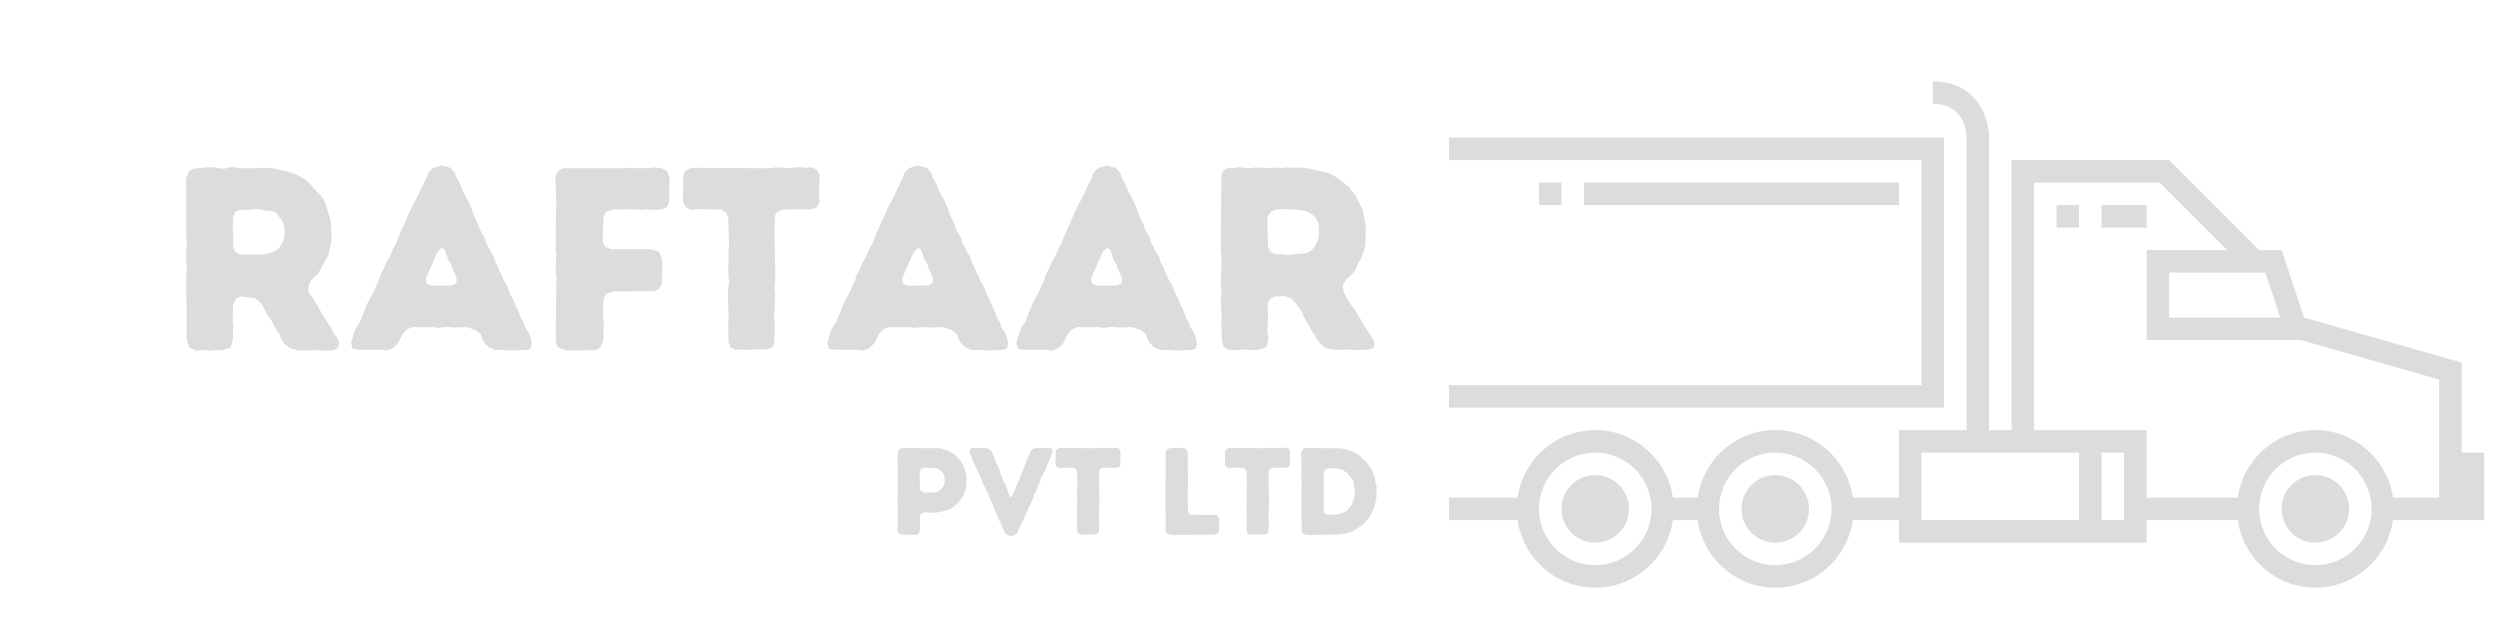 <svg xmlns="http://www.w3.org/2000/svg" xmlns:xlink="http://www.w3.org/1999/xlink" width="311" zoomAndPan="magnify" viewBox="0 0 233.25 58.5" height="78" preserveAspectRatio="xMidYMid meet" version="1.0"><defs><g/><clipPath id="5069edcc8e"><path d="M 135.188 12 L 182 12 L 182 39 L 135.188 39 Z M 135.188 12 " clip-rule="nonzero"/></clipPath><clipPath id="4a066d03b6"><path d="M 135.188 7.062 L 231.863 7.062 L 231.863 55 L 135.188 55 Z M 135.188 7.062 " clip-rule="nonzero"/></clipPath></defs><g clip-path="url(#5069edcc8e)"><path fill="#dcdcdc" d="M 181.379 12.836 L 135.188 12.836 L 135.188 14.934 L 179.281 14.934 L 179.281 35.93 L 135.188 35.93 L 135.188 38.031 L 181.379 38.031 Z M 181.379 12.836 " fill-opacity="1" fill-rule="nonzero"/></g><path fill="#dcdcdc" d="M 196.078 19.133 L 200.277 19.133 L 200.277 21.234 L 196.078 21.234 Z M 196.078 19.133 " fill-opacity="1" fill-rule="nonzero"/><path fill="#dcdcdc" d="M 191.879 19.133 L 193.977 19.133 L 193.977 21.234 L 191.879 21.234 Z M 191.879 19.133 " fill-opacity="1" fill-rule="nonzero"/><g clip-path="url(#4a066d03b6)"><path fill="#dcdcdc" d="M 229.672 33.832 L 214.973 29.633 L 212.875 23.332 L 210.773 23.332 L 202.375 14.934 L 187.68 14.934 L 187.68 40.129 L 185.578 40.129 L 185.578 12.836 C 185.578 11.023 184.484 7.586 180.328 7.586 L 180.328 9.688 C 183.293 9.688 183.473 12.316 183.48 12.836 L 183.48 40.129 L 177.18 40.129 L 177.18 46.43 L 172.875 46.43 C 172.363 42.871 169.332 40.129 165.633 40.129 C 161.934 40.129 158.902 42.871 158.391 46.43 L 156.078 46.43 C 155.566 42.871 152.535 40.129 148.836 40.129 C 145.141 40.129 142.105 42.871 141.594 46.43 L 135.188 46.43 L 135.188 48.527 L 141.594 48.527 C 142.105 52.082 145.137 54.828 148.836 54.828 C 152.535 54.828 155.566 52.082 156.078 48.527 L 158.391 48.527 C 158.902 52.082 161.934 54.828 165.633 54.828 C 169.332 54.828 172.363 52.082 172.875 48.527 L 177.18 48.527 L 177.18 50.629 L 200.277 50.629 L 200.277 48.527 L 208.781 48.527 C 209.293 52.082 212.324 54.828 216.023 54.828 C 219.719 54.828 222.75 52.082 223.266 48.527 L 231.77 48.527 L 231.77 42.23 L 229.672 42.23 Z M 148.836 52.727 C 145.941 52.727 143.586 50.375 143.586 47.48 C 143.586 44.582 145.941 42.23 148.836 42.23 C 151.73 42.23 154.086 44.582 154.086 47.48 C 154.086 50.375 151.73 52.727 148.836 52.727 Z M 165.633 52.727 C 162.738 52.727 160.383 50.375 160.383 47.48 C 160.383 44.582 162.738 42.23 165.633 42.23 C 168.527 42.23 170.883 44.582 170.883 47.48 C 170.883 50.375 168.527 52.727 165.633 52.727 Z M 211.359 25.434 L 212.758 29.633 L 202.375 29.633 L 202.375 25.434 Z M 193.977 48.527 L 179.281 48.527 L 179.281 42.23 L 193.977 42.23 Z M 198.176 48.527 L 196.078 48.527 L 196.078 42.23 L 198.176 42.23 Z M 216.023 52.727 C 213.129 52.727 210.773 50.375 210.773 47.48 C 210.773 44.582 213.129 42.23 216.023 42.23 C 218.918 42.23 221.273 44.582 221.273 47.48 C 221.273 50.375 218.918 52.727 216.023 52.727 Z M 227.57 46.43 L 223.266 46.43 C 222.75 42.871 219.719 40.129 216.023 40.129 C 212.324 40.129 209.293 42.871 208.781 46.43 L 200.277 46.43 L 200.277 40.129 L 189.777 40.129 L 189.777 17.035 L 201.508 17.035 L 207.805 23.332 L 200.277 23.332 L 200.277 31.73 L 214.68 31.73 L 227.57 35.414 Z M 227.57 46.43 " fill-opacity="1" fill-rule="nonzero"/></g><path fill="#dcdcdc" d="M 143.586 17.035 L 145.688 17.035 L 145.688 19.133 L 143.586 19.133 Z M 143.586 17.035 " fill-opacity="1" fill-rule="nonzero"/><path fill="#dcdcdc" d="M 147.785 17.035 L 177.18 17.035 L 177.18 19.133 L 147.785 19.133 Z M 147.785 17.035 " fill-opacity="1" fill-rule="nonzero"/><path fill="#dcdcdc" d="M 151.984 47.48 C 151.984 47.898 151.906 48.297 151.746 48.684 C 151.586 49.07 151.359 49.41 151.062 49.707 C 150.77 50 150.426 50.23 150.043 50.387 C 149.656 50.547 149.254 50.629 148.836 50.629 C 148.418 50.629 148.016 50.547 147.629 50.387 C 147.246 50.23 146.906 50 146.609 49.707 C 146.312 49.41 146.086 49.07 145.926 48.684 C 145.766 48.297 145.688 47.898 145.688 47.48 C 145.688 47.062 145.766 46.66 145.926 46.273 C 146.086 45.887 146.312 45.547 146.609 45.254 C 146.906 44.957 147.246 44.73 147.629 44.57 C 148.016 44.41 148.418 44.328 148.836 44.328 C 149.254 44.328 149.656 44.41 150.043 44.57 C 150.426 44.73 150.77 44.957 151.062 45.254 C 151.359 45.547 151.586 45.887 151.746 46.273 C 151.906 46.66 151.984 47.062 151.984 47.48 Z M 151.984 47.48 " fill-opacity="1" fill-rule="nonzero"/><path fill="#dcdcdc" d="M 168.781 47.48 C 168.781 47.898 168.703 48.297 168.543 48.684 C 168.383 49.07 168.156 49.41 167.859 49.707 C 167.562 50 167.223 50.23 166.84 50.387 C 166.453 50.547 166.051 50.629 165.633 50.629 C 165.215 50.629 164.812 50.547 164.426 50.387 C 164.043 50.23 163.699 50 163.406 49.707 C 163.109 49.41 162.883 49.07 162.723 48.684 C 162.562 48.297 162.484 47.898 162.484 47.48 C 162.484 47.062 162.562 46.66 162.723 46.273 C 162.883 45.887 163.109 45.547 163.406 45.254 C 163.699 44.957 164.043 44.73 164.426 44.57 C 164.812 44.41 165.215 44.328 165.633 44.328 C 166.051 44.328 166.453 44.41 166.84 44.57 C 167.223 44.73 167.562 44.957 167.859 45.254 C 168.156 45.547 168.383 45.887 168.543 46.273 C 168.703 46.66 168.781 47.062 168.781 47.48 Z M 168.781 47.48 " fill-opacity="1" fill-rule="nonzero"/><path fill="#dcdcdc" d="M 219.172 47.48 C 219.172 47.898 219.094 48.297 218.934 48.684 C 218.773 49.07 218.547 49.41 218.25 49.707 C 217.953 50 217.613 50.23 217.227 50.387 C 216.844 50.547 216.441 50.629 216.023 50.629 C 215.605 50.629 215.203 50.547 214.816 50.387 C 214.43 50.23 214.09 50 213.797 49.707 C 213.5 49.41 213.273 49.07 213.113 48.684 C 212.953 48.297 212.875 47.898 212.875 47.48 C 212.875 47.062 212.953 46.66 213.113 46.273 C 213.273 45.887 213.5 45.547 213.797 45.254 C 214.09 44.957 214.43 44.73 214.816 44.57 C 215.203 44.41 215.605 44.328 216.023 44.328 C 216.441 44.328 216.844 44.41 217.227 44.57 C 217.613 44.73 217.953 44.957 218.25 45.254 C 218.547 45.547 218.773 45.887 218.934 46.273 C 219.094 46.66 219.172 47.062 219.172 47.48 Z M 219.172 47.48 " fill-opacity="1" fill-rule="nonzero"/><g fill="#dcdcdc" fill-opacity="1"><g transform="translate(15.586, 32.654)"><g><path d="M 1.82 -0.996 L 2.062 -0.242 L 2.77 0.074 L 3.254 0 L 4.031 0.074 L 4.422 0.023 L 5.148 0.023 L 5.926 -0.219 L 6.145 -0.922 L 6.145 -1.75 L 6.191 -2.188 L 6.121 -2.695 L 6.168 -4.25 L 6.387 -4.734 L 6.848 -5.004 L 8.258 -4.809 L 8.742 -4.395 L 9.035 -3.91 L 9.23 -3.473 L 9.738 -2.746 L 10.199 -1.871 L 10.469 -1.504 L 10.664 -1.02 L 10.93 -0.605 L 11.465 -0.172 L 12.289 0.047 L 14.207 0.023 L 14.668 0.074 L 15.473 0.047 L 15.934 -0.172 L 16.078 -0.703 L 15.812 -1.238 L 15.52 -1.578 L 15.324 -2.039 L 14.5 -3.277 L 14.281 -3.715 L 13.504 -4.98 L 13.211 -5.344 L 13.188 -5.926 L 13.406 -6.461 L 13.746 -6.824 L 14.086 -7.117 L 15.035 -8.816 L 15.352 -10.227 L 15.301 -11.754 L 15.227 -12.242 L 14.793 -13.625 L 14.598 -14.039 L 14.328 -14.426 L 12.945 -15.883 L 12.094 -16.344 L 11.172 -16.66 L 9.789 -16.977 L 9.012 -17 L 8.305 -16.953 L 6.848 -16.953 L 6.363 -17.051 L 5.879 -17.051 L 5.441 -16.93 L 4.953 -16.93 L 4.469 -17.027 L 3.934 -17.051 L 2.5 -16.93 L 2.062 -16.684 L 1.773 -16.004 L 1.797 -10.445 L 1.848 -9.957 L 1.773 -8.988 L 1.797 -8.453 L 1.797 -7.965 L 1.848 -7.504 L 1.797 -7.043 L 1.773 -5.074 L 1.82 -4.59 Z M 6.848 -8.891 L 6.363 -9.156 L 6.168 -9.547 L 6.168 -11.004 L 6.121 -11.414 L 6.168 -12.434 L 6.387 -12.898 L 6.898 -13.09 L 7.383 -13.066 L 8.355 -13.164 L 9.035 -13.02 L 9.668 -12.969 L 10.129 -12.848 L 10.734 -12.094 L 10.879 -11.707 L 10.977 -11.074 L 10.906 -10.348 L 10.688 -9.859 L 10.418 -9.496 L 10.152 -9.277 L 9.715 -9.082 L 9.012 -8.914 L 8.551 -8.891 L 7.383 -8.938 Z M 6.848 -8.891 "/></g></g></g><g fill="#dcdcdc" fill-opacity="1"><g transform="translate(32.44, 32.654)"><g><path d="M 0.316 -0.656 L 0.438 -0.145 L 0.922 -0.023 L 3.059 -0.023 L 3.691 0.047 L 4.25 -0.195 L 4.688 -0.633 L 5.102 -1.457 L 5.512 -1.918 L 6.098 -2.16 L 6.582 -2.113 L 7.941 -2.137 L 8.453 -2.062 L 9.012 -2.137 L 9.449 -2.137 L 9.957 -2.09 L 11.098 -2.137 L 11.902 -1.871 L 12.41 -1.48 L 12.531 -1.043 L 12.801 -0.605 L 13.211 -0.219 L 13.844 0.023 L 14.281 -0.023 L 15.133 0.047 L 16.637 0 L 17.074 -0.145 L 17.172 -0.656 L 17.027 -1.262 L 16.855 -1.699 L 16.539 -2.113 L 16.395 -2.598 L 16.152 -2.965 L 16.004 -3.426 L 15.594 -4.301 L 15.422 -4.762 L 15.18 -5.172 L 14.84 -6.07 L 14.574 -6.461 L 14.379 -6.945 L 14.16 -7.359 L 13.988 -7.844 L 13.77 -8.211 L 13.625 -8.695 L 13.359 -9.133 L 13.164 -9.547 L 12.922 -9.957 L 12.801 -10.418 L 12.312 -11.27 L 12.168 -11.73 L 11.73 -12.652 L 11.609 -13.043 L 11.246 -13.891 L 10.758 -14.793 L 10.371 -15.715 L 10.152 -16.078 L 10.008 -16.539 L 9.57 -17 L 8.742 -17.219 L 7.965 -16.977 L 7.504 -16.539 L 7.359 -16.102 L 6.316 -13.918 L 6.047 -13.48 L 4.688 -10.418 L 4.566 -10.008 L 4.301 -9.57 L 3.91 -8.695 L 3.547 -8.062 L 3.375 -7.602 L 3.035 -6.969 L 2.891 -6.461 L 2.672 -6.07 L 2.5 -5.586 L 1.82 -4.324 L 1.117 -2.551 L 0.824 -2.16 L 0.605 -1.676 Z M 7.82 -6 L 7.359 -6.191 L 7.285 -6.68 L 8.258 -8.891 L 8.477 -9.277 L 8.793 -9.52 L 9.082 -9.328 L 9.398 -8.379 L 9.668 -7.965 L 9.762 -7.578 L 10.008 -7.094 L 10.176 -6.656 L 10.129 -6.219 L 9.715 -6.023 Z M 7.82 -6 "/></g></g></g><g fill="#dcdcdc" fill-opacity="1"><g transform="translate(50.071, 32.654)"><g><path d="M 1.773 -0.68 L 2.016 -0.219 L 2.77 0.047 L 5.441 0.023 L 5.926 -0.219 L 6.242 -0.973 L 6.219 -1.723 L 6.266 -2.234 L 6.191 -3.277 L 6.219 -3.742 L 6.191 -4.203 L 6.242 -4.711 L 6.461 -5.223 L 7.188 -5.465 L 10.977 -5.488 L 11.438 -5.707 L 11.707 -6.191 L 11.684 -6.727 L 11.73 -8.184 L 11.656 -8.645 L 11.414 -9.156 L 10.688 -9.398 L 6.996 -9.398 L 6.438 -9.594 L 6.168 -10.031 L 6.168 -11.465 L 6.242 -11.973 L 6.219 -12.387 L 6.461 -12.871 L 7.164 -13.113 L 7.867 -13.09 L 8.574 -13.141 L 9.762 -13.066 L 10.25 -13.113 L 11.246 -13.066 L 11.73 -13.141 L 12.191 -13.359 L 12.363 -13.844 L 12.363 -14.305 L 12.41 -14.793 L 12.363 -15.254 L 12.41 -15.762 L 12.363 -16.273 L 12.121 -16.734 L 11.684 -16.953 L 11.098 -17.027 L 10.227 -16.953 L 9.715 -16.977 L 9.203 -16.953 L 8.742 -17 L 8.281 -16.953 L 2.477 -16.953 L 2.016 -16.711 L 1.75 -16.25 L 1.848 -13.332 L 1.797 -12.871 L 1.773 -9.422 L 1.848 -8.988 L 1.797 -8.523 L 1.797 -8.039 L 1.75 -7.504 L 1.848 -6.75 L 1.773 -1.723 L 1.82 -1.164 Z M 1.773 -0.68 "/></g></g></g><g fill="#dcdcdc" fill-opacity="1"><g transform="translate(63.306, 32.654)"><g><path d="M 4.664 -0.754 L 4.859 -0.242 L 5.367 0 L 5.828 -0.047 L 6.316 0 L 6.777 -0.047 L 8.281 -0.047 L 8.77 -0.242 L 8.961 -0.73 L 8.938 -1.191 L 8.988 -1.75 L 8.961 -2.719 L 8.891 -3.133 L 8.961 -3.645 L 9.012 -5.125 L 8.961 -5.562 L 9.035 -6.582 L 8.938 -11.414 L 9.012 -11.902 L 8.961 -12.434 L 9.156 -12.871 L 9.691 -13.09 L 10.105 -13.113 L 10.59 -13.09 L 11.027 -13.141 L 12.363 -13.113 L 12.922 -13.332 L 13.164 -13.82 L 13.113 -14.328 L 13.164 -16.32 L 12.922 -16.809 L 12.434 -17.051 L 11.852 -17 L 11.465 -17.051 L 11.004 -17.051 L 10.469 -16.977 L 9.98 -16.977 L 9.496 -17.027 L 9.012 -17.027 L 8.453 -16.953 L 1.215 -17 L 0.68 -16.758 L 0.438 -16.273 L 0.414 -13.844 L 0.68 -13.309 L 1.164 -13.066 L 1.797 -13.141 L 3.957 -13.113 L 4.395 -12.848 L 4.641 -12.387 L 4.711 -9.715 L 4.641 -8.961 L 4.688 -8.5 L 4.641 -8.016 L 4.641 -7.043 L 4.711 -6.34 L 4.613 -5.609 L 4.641 -5.125 L 4.613 -4.613 L 4.688 -3.133 L 4.641 -2.648 Z M 4.664 -0.754 "/></g></g></g><g fill="#dcdcdc" fill-opacity="1"><g transform="translate(76.881, 32.654)"><g><path d="M 0.316 -0.656 L 0.438 -0.145 L 0.922 -0.023 L 3.059 -0.023 L 3.691 0.047 L 4.25 -0.195 L 4.688 -0.633 L 5.102 -1.457 L 5.512 -1.918 L 6.098 -2.16 L 6.582 -2.113 L 7.941 -2.137 L 8.453 -2.062 L 9.012 -2.137 L 9.449 -2.137 L 9.957 -2.09 L 11.098 -2.137 L 11.902 -1.871 L 12.41 -1.48 L 12.531 -1.043 L 12.801 -0.605 L 13.211 -0.219 L 13.844 0.023 L 14.281 -0.023 L 15.133 0.047 L 16.637 0 L 17.074 -0.145 L 17.172 -0.656 L 17.027 -1.262 L 16.855 -1.699 L 16.539 -2.113 L 16.395 -2.598 L 16.152 -2.965 L 16.004 -3.426 L 15.594 -4.301 L 15.422 -4.762 L 15.18 -5.172 L 14.84 -6.07 L 14.574 -6.461 L 14.379 -6.945 L 14.16 -7.359 L 13.988 -7.844 L 13.77 -8.211 L 13.625 -8.695 L 13.359 -9.133 L 13.164 -9.547 L 12.922 -9.957 L 12.801 -10.418 L 12.312 -11.27 L 12.168 -11.73 L 11.73 -12.652 L 11.609 -13.043 L 11.246 -13.891 L 10.758 -14.793 L 10.371 -15.715 L 10.152 -16.078 L 10.008 -16.539 L 9.57 -17 L 8.742 -17.219 L 7.965 -16.977 L 7.504 -16.539 L 7.359 -16.102 L 6.316 -13.918 L 6.047 -13.48 L 4.688 -10.418 L 4.566 -10.008 L 4.301 -9.57 L 3.91 -8.695 L 3.547 -8.062 L 3.375 -7.602 L 3.035 -6.969 L 2.891 -6.461 L 2.672 -6.07 L 2.5 -5.586 L 1.82 -4.324 L 1.117 -2.551 L 0.824 -2.16 L 0.605 -1.676 Z M 7.82 -6 L 7.359 -6.191 L 7.285 -6.68 L 8.258 -8.891 L 8.477 -9.277 L 8.793 -9.52 L 9.082 -9.328 L 9.398 -8.379 L 9.668 -7.965 L 9.762 -7.578 L 10.008 -7.094 L 10.176 -6.656 L 10.129 -6.219 L 9.715 -6.023 Z M 7.82 -6 "/></g></g></g><g fill="#dcdcdc" fill-opacity="1"><g transform="translate(94.511, 32.654)"><g><path d="M 0.316 -0.656 L 0.438 -0.145 L 0.922 -0.023 L 3.059 -0.023 L 3.691 0.047 L 4.25 -0.195 L 4.688 -0.633 L 5.102 -1.457 L 5.512 -1.918 L 6.098 -2.16 L 6.582 -2.113 L 7.941 -2.137 L 8.453 -2.062 L 9.012 -2.137 L 9.449 -2.137 L 9.957 -2.09 L 11.098 -2.137 L 11.902 -1.871 L 12.41 -1.48 L 12.531 -1.043 L 12.801 -0.605 L 13.211 -0.219 L 13.844 0.023 L 14.281 -0.023 L 15.133 0.047 L 16.637 0 L 17.074 -0.145 L 17.172 -0.656 L 17.027 -1.262 L 16.855 -1.699 L 16.539 -2.113 L 16.395 -2.598 L 16.152 -2.965 L 16.004 -3.426 L 15.594 -4.301 L 15.422 -4.762 L 15.18 -5.172 L 14.84 -6.07 L 14.574 -6.461 L 14.379 -6.945 L 14.16 -7.359 L 13.988 -7.844 L 13.77 -8.211 L 13.625 -8.695 L 13.359 -9.133 L 13.164 -9.547 L 12.922 -9.957 L 12.801 -10.418 L 12.312 -11.27 L 12.168 -11.73 L 11.73 -12.652 L 11.609 -13.043 L 11.246 -13.891 L 10.758 -14.793 L 10.371 -15.715 L 10.152 -16.078 L 10.008 -16.539 L 9.57 -17 L 8.742 -17.219 L 7.965 -16.977 L 7.504 -16.539 L 7.359 -16.102 L 6.316 -13.918 L 6.047 -13.48 L 4.688 -10.418 L 4.566 -10.008 L 4.301 -9.57 L 3.91 -8.695 L 3.547 -8.062 L 3.375 -7.602 L 3.035 -6.969 L 2.891 -6.461 L 2.672 -6.07 L 2.5 -5.586 L 1.82 -4.324 L 1.117 -2.551 L 0.824 -2.16 L 0.605 -1.676 Z M 7.82 -6 L 7.359 -6.191 L 7.285 -6.68 L 8.258 -8.891 L 8.477 -9.277 L 8.793 -9.52 L 9.082 -9.328 L 9.398 -8.379 L 9.668 -7.965 L 9.762 -7.578 L 10.008 -7.094 L 10.176 -6.656 L 10.129 -6.219 L 9.715 -6.023 Z M 7.82 -6 "/></g></g></g><g fill="#dcdcdc" fill-opacity="1"><g transform="translate(112.142, 32.654)"><g><path d="M 1.871 -0.777 L 2.039 -0.242 L 2.527 0 L 2.988 0.023 L 3.984 -0.047 L 4.492 0 L 5.223 0 L 5.977 -0.242 L 6.145 -0.703 L 6.191 -1.215 L 6.098 -1.723 L 6.168 -2.77 L 6.121 -4.273 L 6.34 -4.762 L 6.824 -5.004 L 7.262 -5.004 L 7.699 -5.027 L 8.305 -4.832 L 8.695 -4.422 L 9.328 -3.57 L 9.496 -3.109 L 10.176 -1.895 L 10.492 -1.434 L 10.711 -1.02 L 11.004 -0.633 L 11.488 -0.195 L 12.094 -0.047 L 12.969 0 L 13.504 -0.047 L 13.988 0 L 14.961 0 L 15.496 -0.047 L 16.004 -0.172 L 16.102 -0.68 L 15.785 -1.289 L 15.008 -2.477 L 14.793 -2.891 L 14.5 -3.328 L 14.258 -3.766 L 13.941 -4.152 L 13.211 -5.418 L 13.141 -6 L 13.406 -6.508 L 14.086 -7.164 L 14.379 -7.578 L 14.547 -8.039 L 14.816 -8.477 L 14.984 -8.891 L 15.254 -9.812 L 15.277 -11.73 L 15.156 -12.191 L 15.082 -12.652 L 14.961 -13.141 L 14.305 -14.477 L 13.965 -14.84 L 13.746 -15.203 L 12.531 -16.125 L 11.684 -16.562 L 9.668 -16.977 L 9.059 -17.027 L 8.355 -17 L 7.82 -17.027 L 7.336 -16.977 L 6.801 -17.027 L 6.387 -16.977 L 4.93 -17.027 L 4.469 -16.953 L 3.473 -17.051 L 3.012 -16.977 L 2.477 -17 L 2.016 -16.781 L 1.82 -16.273 L 1.75 -9.473 L 1.82 -8.77 L 1.82 -7.555 L 1.773 -7.043 L 1.75 -6.121 L 1.82 -5.586 L 1.75 -4.59 L 1.848 -3.184 L 1.797 -2.672 Z M 6.824 -8.938 L 6.41 -9.156 L 6.168 -9.668 L 6.098 -12.387 L 6.387 -12.871 L 6.875 -13.113 L 7.262 -13.141 L 8.598 -13.113 L 9.715 -12.969 L 10.469 -12.508 L 10.711 -12.145 L 10.879 -11.754 L 10.93 -11.051 L 10.855 -10.395 L 10.664 -9.91 L 10.395 -9.496 L 10.105 -9.203 L 9.738 -9.035 L 7.844 -8.863 L 7.359 -8.938 Z M 6.824 -8.938 "/></g></g></g><g fill="#dcdcdc" fill-opacity="1"><g transform="translate(82.881, 49.89)"><g><path d="M 0.855 -0.359 L 0.949 -0.117 L 1.191 -0.023 L 1.422 0 L 2.105 -0.012 L 2.359 0.012 L 2.602 0.012 L 2.832 -0.117 L 2.938 -0.359 L 2.949 -0.82 L 2.926 -1.039 L 2.961 -1.25 L 2.938 -1.504 L 2.938 -1.746 L 3.02 -1.941 L 3.332 -2.059 L 3.586 -2.094 L 3.934 -2.059 L 4.531 -2.07 L 5.008 -2.164 L 5.68 -2.359 L 6.07 -2.602 L 6.258 -2.742 L 6.602 -3.074 L 6.973 -3.633 L 7.078 -3.84 L 7.156 -4.047 L 7.262 -4.52 L 7.285 -4.73 L 7.297 -5.41 L 7.09 -6.312 L 6.855 -6.73 L 6.707 -6.926 L 6.555 -7.09 L 6.43 -7.262 L 6.234 -7.434 L 5.887 -7.668 L 5.469 -7.887 L 5.227 -7.934 L 4.996 -8.023 L 4.789 -8.07 L 1.328 -8.082 L 1.02 -7.98 L 0.902 -7.758 L 0.879 -7.516 L 0.879 -7.043 L 0.844 -6.836 L 0.844 -6.613 L 0.879 -6.371 L 0.879 -5.191 L 0.855 -4.961 L 0.879 -4.754 L 0.855 -4.5 L 0.891 -4.023 L 0.844 -3.711 L 0.879 -3.363 L 0.855 -3.145 L 0.855 -2.66 L 0.891 -2.441 L 0.855 -1.977 L 0.891 -1.25 L 0.832 -1.02 L 0.879 -0.797 L 0.844 -0.578 Z M 3.309 -3.941 L 3.086 -4.047 L 2.949 -4.277 L 2.926 -5.887 L 3.062 -6.141 L 3.297 -6.234 L 3.586 -6.258 L 4.512 -6.211 L 4.707 -6.105 L 4.879 -5.977 L 5.066 -5.805 L 5.18 -5.609 L 5.285 -5.066 L 5.156 -4.531 L 4.891 -4.211 L 4.707 -4.082 L 4.52 -3.977 L 3.574 -3.922 Z M 3.309 -3.941 "/></g></g></g><g fill="#dcdcdc" fill-opacity="1"><g transform="translate(90.488, 49.89)"><g><path d="M 3.262 -0.207 L 3.445 0 L 3.723 0.105 L 3.953 0.129 L 4.266 -0.012 L 4.465 -0.195 L 4.531 -0.418 L 4.73 -0.867 L 4.832 -1.086 L 4.949 -1.285 L 5.133 -1.699 L 5.203 -1.906 L 5.898 -3.387 L 6.035 -3.84 L 6.277 -4.254 L 6.406 -4.695 L 6.535 -4.926 L 6.59 -5.121 L 6.648 -5.344 L 6.812 -5.551 L 6.867 -5.77 L 7.02 -5.945 L 7.191 -6.395 L 7.25 -6.602 L 7.379 -6.801 L 7.457 -7.031 L 7.574 -7.25 L 7.621 -7.445 L 7.734 -7.723 L 7.668 -8.012 L 7.469 -8.082 L 6.105 -8.082 L 5.84 -7.992 L 5.633 -7.77 L 5.574 -7.562 L 4.199 -4.176 L 4.082 -3.953 L 4.023 -3.746 L 3.887 -3.539 L 3.746 -3.516 L 3.652 -3.723 L 3.504 -4.164 L 3.41 -4.371 L 3.344 -4.602 L 3.262 -4.789 L 3.133 -4.996 L 2.996 -5.457 L 2.891 -5.645 L 2.809 -5.852 L 2.766 -6.082 L 2.359 -6.914 L 2.324 -7.137 L 2.207 -7.355 L 2.129 -7.562 L 2.023 -7.746 L 1.828 -7.98 L 1.562 -8.07 L 0.914 -8.105 L 0.719 -8.082 L 0.508 -8.105 L 0.266 -8.094 L 0.023 -7.992 L 0 -7.734 L 0.047 -7.457 L 0.148 -7.25 L 0.324 -6.812 L 0.43 -6.602 L 0.496 -6.395 L 0.625 -6.176 L 0.809 -5.723 L 0.926 -5.516 L 1.273 -4.672 L 1.387 -4.488 L 2.152 -2.766 L 2.207 -2.566 L 2.406 -2.152 L 2.477 -1.93 L 2.773 -1.262 L 2.891 -1.086 L 2.949 -0.844 Z M 3.262 -0.207 "/></g></g></g><g fill="#dcdcdc" fill-opacity="1"><g transform="translate(98.281, 49.89)"><g><path d="M 2.219 -0.359 L 2.312 -0.117 L 2.555 0 L 2.773 -0.023 L 3.008 0 L 3.227 -0.023 L 3.941 -0.023 L 4.176 -0.117 L 4.266 -0.348 L 4.254 -0.566 L 4.277 -0.832 L 4.266 -1.297 L 4.23 -1.492 L 4.266 -1.734 L 4.289 -2.441 L 4.266 -2.648 L 4.301 -3.133 L 4.254 -5.434 L 4.289 -5.668 L 4.266 -5.922 L 4.359 -6.129 L 4.613 -6.234 L 4.809 -6.246 L 5.043 -6.234 L 5.25 -6.258 L 5.887 -6.246 L 6.152 -6.348 L 6.266 -6.578 L 6.246 -6.824 L 6.266 -7.77 L 6.152 -8.004 L 5.922 -8.117 L 5.645 -8.094 L 5.457 -8.117 L 5.238 -8.117 L 4.984 -8.082 L 4.754 -8.082 L 4.52 -8.105 L 4.289 -8.105 L 4.023 -8.07 L 0.578 -8.094 L 0.324 -7.98 L 0.207 -7.746 L 0.195 -6.59 L 0.324 -6.336 L 0.555 -6.223 L 0.855 -6.258 L 1.887 -6.246 L 2.094 -6.117 L 2.207 -5.898 L 2.242 -4.625 L 2.207 -4.266 L 2.23 -4.047 L 2.207 -3.816 L 2.207 -3.352 L 2.242 -3.02 L 2.195 -2.672 L 2.207 -2.441 L 2.195 -2.195 L 2.23 -1.492 L 2.207 -1.262 Z M 2.219 -0.359 "/></g></g></g><g fill="#dcdcdc" fill-opacity="1"><g transform="translate(104.743, 49.89)"><g/></g></g><g fill="#dcdcdc" fill-opacity="1"><g transform="translate(107.877, 49.89)"><g><path d="M 0.867 -0.336 L 0.973 -0.129 L 1.34 0.012 L 5.434 -0.012 L 5.758 -0.129 L 5.887 -0.336 L 5.863 -0.59 L 5.875 -0.82 L 5.898 -1.027 L 5.863 -1.285 L 5.898 -1.504 L 5.746 -1.758 L 5.562 -1.875 L 5.309 -1.84 L 3.273 -1.863 L 3.031 -1.965 L 2.961 -2.219 L 2.973 -2.648 L 2.938 -2.867 L 2.949 -3.121 L 2.926 -3.352 L 2.949 -3.598 L 2.938 -4.176 L 2.973 -4.5 L 2.938 -4.754 L 2.973 -4.996 L 2.938 -6.801 L 2.961 -7.055 L 2.938 -7.621 L 2.82 -7.969 L 2.52 -8.105 L 1.316 -8.082 L 0.984 -7.957 L 0.832 -7.645 L 0.902 -7.043 L 0.879 -6.824 L 0.844 -6.578 L 0.879 -6.348 L 0.902 -6.129 L 0.867 -5.875 L 0.879 -5.656 L 0.855 -5.422 L 0.891 -5.18 L 0.855 -4.973 L 0.879 -4.742 L 0.844 -4.52 L 0.879 -4.023 L 0.844 -3.805 L 0.879 -3.344 L 0.844 -3.109 L 0.855 -2.648 L 0.879 -2.441 L 0.867 -1.027 L 0.891 -0.797 L 0.844 -0.578 Z M 0.867 -0.336 "/></g></g></g><g fill="#dcdcdc" fill-opacity="1"><g transform="translate(114.097, 49.89)"><g><path d="M 2.219 -0.359 L 2.312 -0.117 L 2.555 0 L 2.773 -0.023 L 3.008 0 L 3.227 -0.023 L 3.941 -0.023 L 4.176 -0.117 L 4.266 -0.348 L 4.254 -0.566 L 4.277 -0.832 L 4.266 -1.297 L 4.23 -1.492 L 4.266 -1.734 L 4.289 -2.441 L 4.266 -2.648 L 4.301 -3.133 L 4.254 -5.434 L 4.289 -5.668 L 4.266 -5.922 L 4.359 -6.129 L 4.613 -6.234 L 4.809 -6.246 L 5.043 -6.234 L 5.25 -6.258 L 5.887 -6.246 L 6.152 -6.348 L 6.266 -6.578 L 6.246 -6.824 L 6.266 -7.77 L 6.152 -8.004 L 5.922 -8.117 L 5.645 -8.094 L 5.457 -8.117 L 5.238 -8.117 L 4.984 -8.082 L 4.754 -8.082 L 4.52 -8.105 L 4.289 -8.105 L 4.023 -8.07 L 0.578 -8.094 L 0.324 -7.98 L 0.207 -7.746 L 0.195 -6.59 L 0.324 -6.336 L 0.555 -6.223 L 0.855 -6.258 L 1.887 -6.246 L 2.094 -6.117 L 2.207 -5.898 L 2.242 -4.625 L 2.207 -4.266 L 2.23 -4.047 L 2.207 -3.816 L 2.207 -3.352 L 2.242 -3.02 L 2.195 -2.672 L 2.207 -2.441 L 2.195 -2.195 L 2.23 -1.492 L 2.207 -1.262 Z M 2.219 -0.359 "/></g></g></g><g fill="#dcdcdc" fill-opacity="1"><g transform="translate(120.559, 49.89)"><g><path d="M 0.867 -0.359 L 1.008 -0.105 L 1.191 0 L 1.457 0 L 1.699 0.035 L 1.93 0.035 L 2.176 0 L 4.254 -0.012 L 4.996 -0.117 L 5.668 -0.324 L 6.648 -0.984 L 7.113 -1.516 L 7.469 -2.094 L 7.527 -2.312 L 7.645 -2.531 L 7.691 -2.766 L 7.77 -2.973 L 7.805 -3.215 L 7.863 -3.457 L 7.852 -3.652 L 7.898 -4.395 L 7.723 -5.055 L 7.703 -5.297 L 7.645 -5.504 L 7.469 -5.969 L 7.203 -6.359 L 7.113 -6.555 L 6.812 -6.914 L 6.613 -7.066 L 6.289 -7.379 L 5.863 -7.645 L 5.633 -7.758 L 4.996 -7.969 L 4.52 -8.059 L 2.879 -8.07 L 2.648 -8.094 L 1.906 -8.07 L 1.676 -8.094 L 1.469 -8.082 L 1.227 -8.094 L 1.02 -7.969 L 0.844 -7.746 L 0.844 -7.273 L 0.867 -7.043 L 0.855 -6.812 L 0.879 -6.371 L 0.844 -6.117 L 0.879 -5.887 L 0.844 -5.656 L 0.891 -4.73 L 0.855 -4.289 L 0.891 -3.793 L 0.855 -3.574 L 0.891 -3.332 L 0.855 -2.879 L 0.879 -1.953 L 0.855 -1.723 L 0.891 -0.797 Z M 3.32 -1.863 L 3.043 -1.965 L 2.938 -2.219 L 2.961 -2.453 L 2.914 -2.66 L 2.949 -2.891 L 2.949 -5.863 L 3.086 -6.07 L 3.422 -6.199 L 3.664 -6.188 L 3.91 -6.199 L 4.254 -6.176 L 4.719 -6.035 L 5.109 -5.781 L 5.398 -5.457 L 5.527 -5.238 L 5.68 -5.055 L 5.816 -4.371 L 5.852 -4.012 L 5.793 -3.445 L 5.723 -3.227 L 5.551 -2.809 L 5.398 -2.602 L 5.25 -2.441 L 5.109 -2.254 L 4.926 -2.141 L 4.695 -2.023 L 4.277 -1.906 Z M 3.32 -1.863 "/></g></g></g></svg>